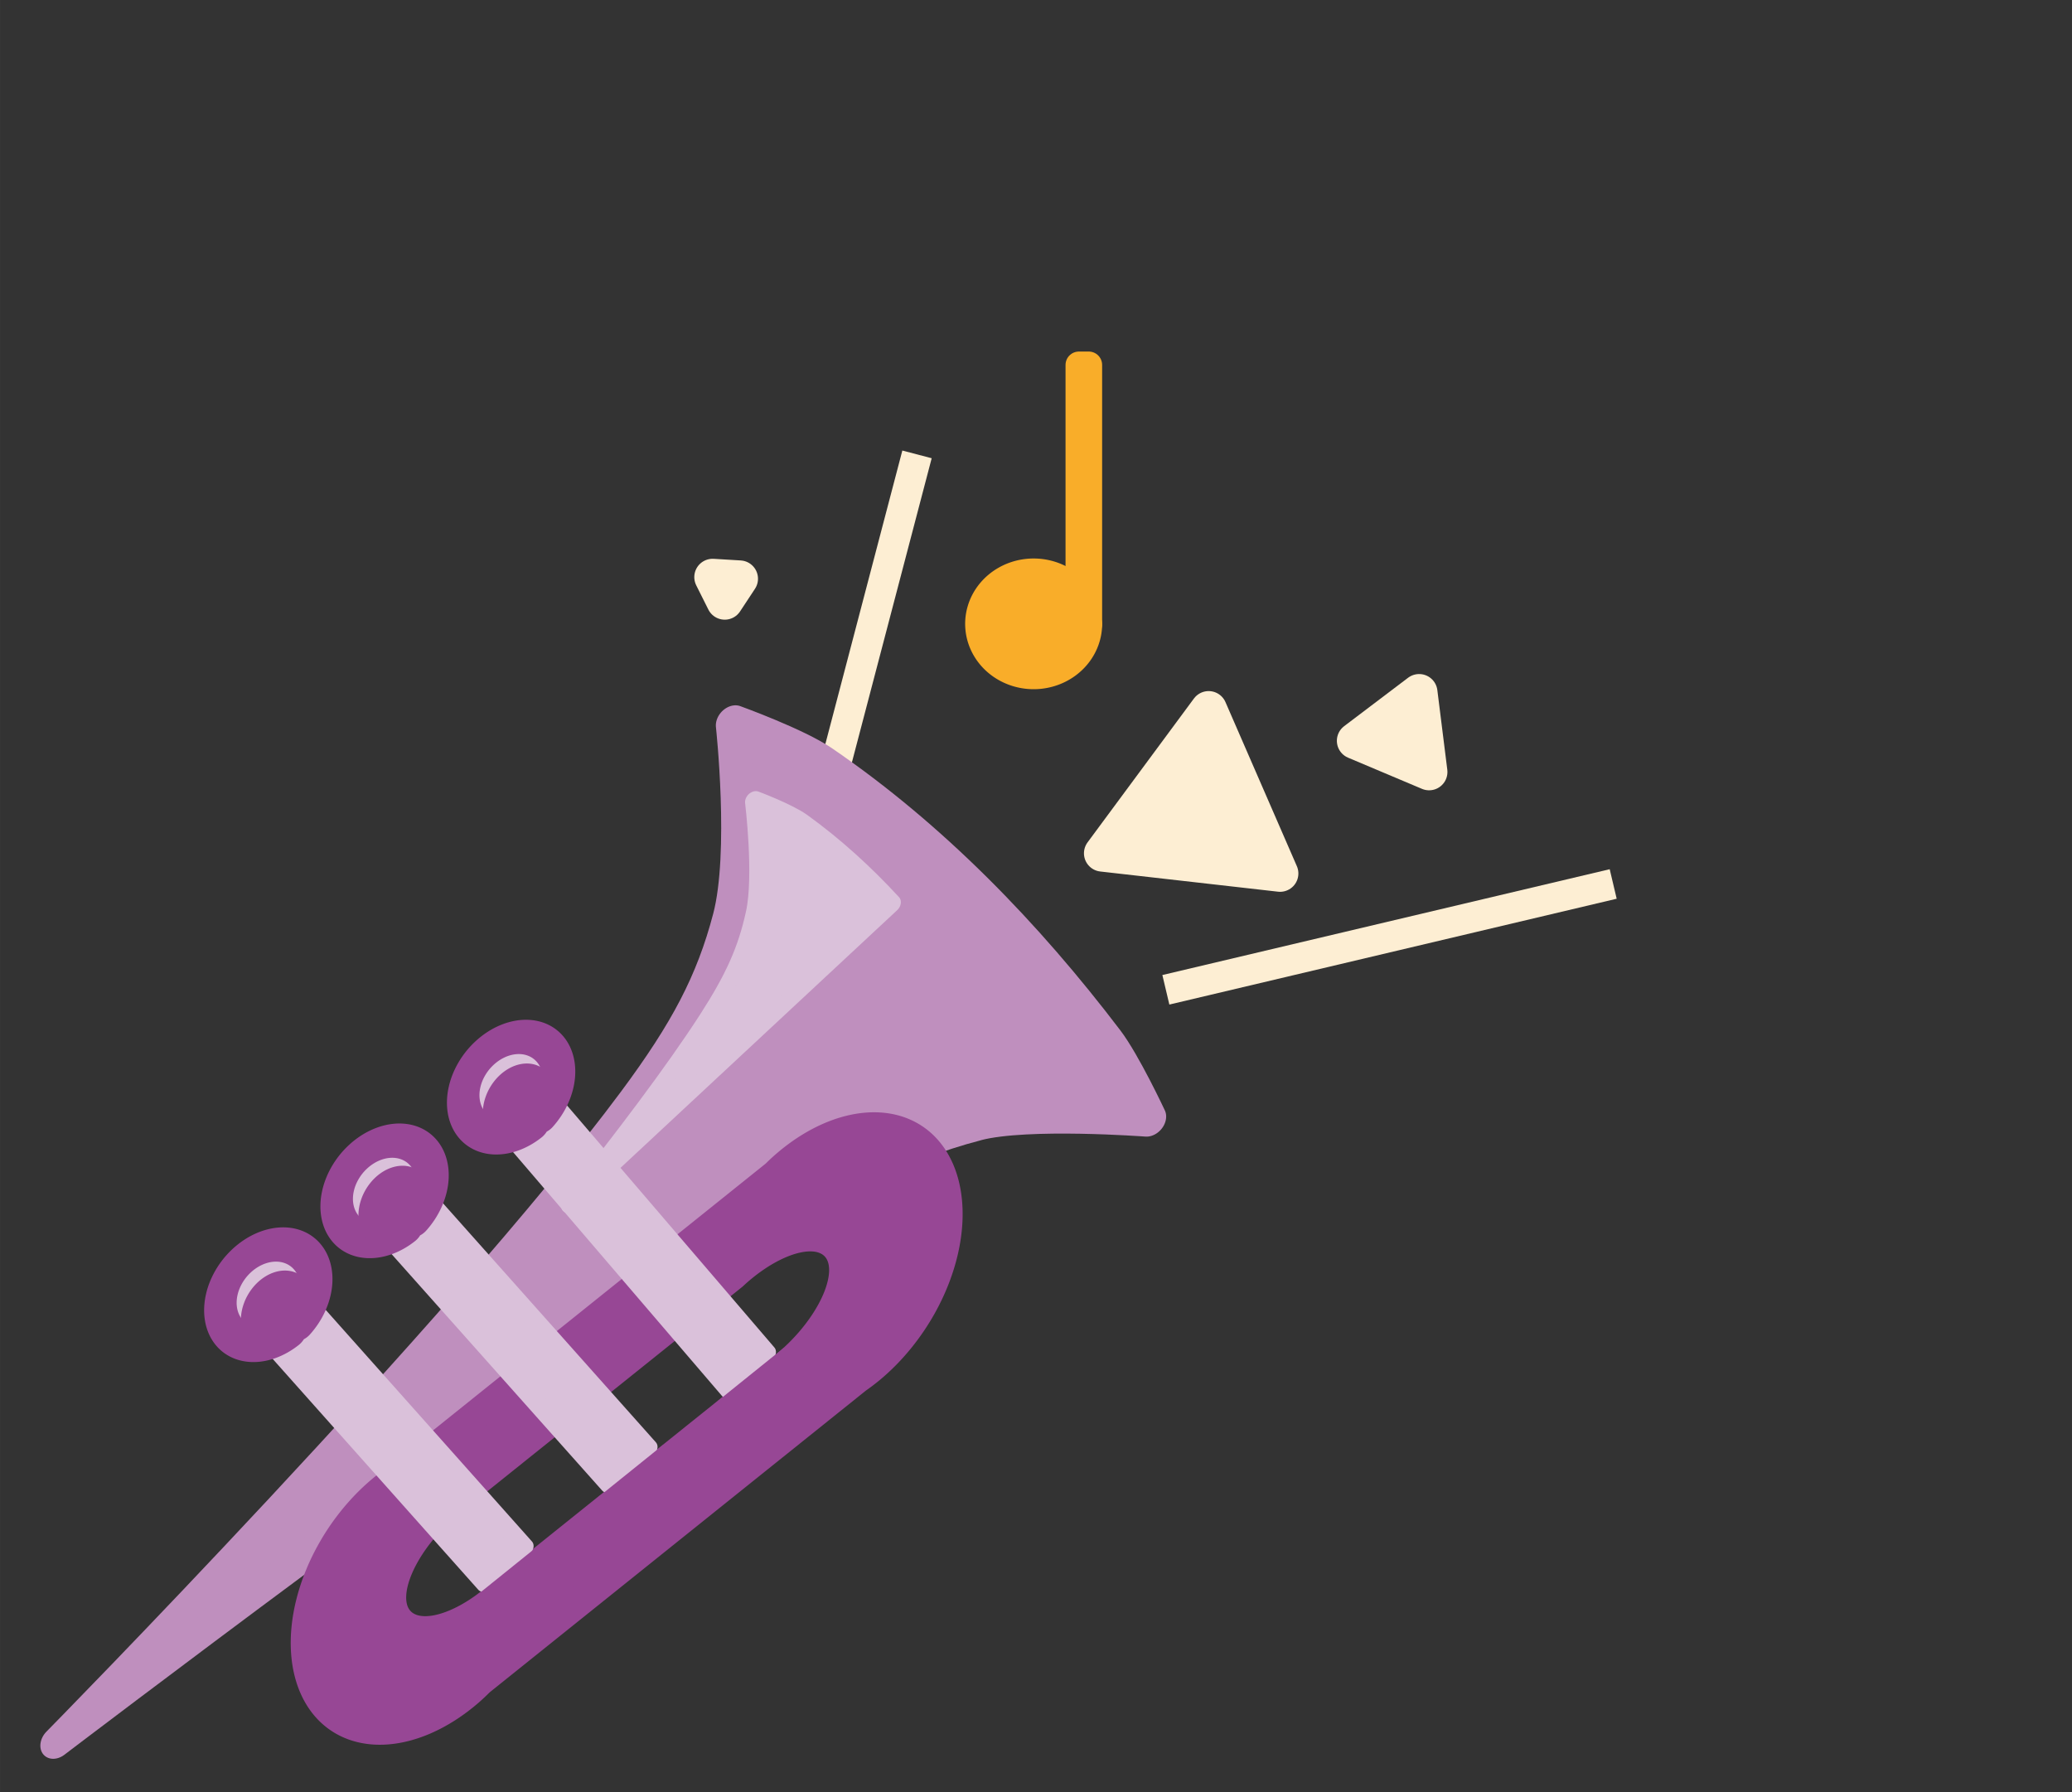 <?xml version="1.0" encoding="UTF-8" standalone="no"?>
<!-- Created with Inkscape (http://www.inkscape.org/) -->

<svg
   width="222"
   height="192"
   viewBox="0 0 58.737 50.8"
   version="1.1"
   id="svg1583"
   inkscape:export-filename="..\code\NSF code\refactored\media\trumpet-5.svg"
   inkscape:export-xdpi="96"
   inkscape:export-ydpi="96"
   inkscape:version="1.2.2 (732a01da63, 2022-12-09)"
   sodipodi:docname="drum-hit.svg"
   xmlns:inkscape="http://www.inkscape.org/namespaces/inkscape"
   xmlns:sodipodi="http://sodipodi.sourceforge.net/DTD/sodipodi-0.dtd"
   xmlns="http://www.w3.org/2000/svg"
   xmlns:svg="http://www.w3.org/2000/svg">
  <rect x="0" y="0" width="58.737" height="50.8" fill="#333333" stroke="none"/>
  <sodipodi:namedview
     id="namedview1585"
     pagecolor="#ffffff"
     bordercolor="#000000"
     borderopacity="0.25"
     inkscape:showpageshadow="2"
     inkscape:pageopacity="0.0"
     inkscape:pagecheckerboard="0"
     inkscape:deskcolor="#d1d1d1"
     inkscape:document-units="mm"
     showgrid="false"
     inkscape:zoom="4"
     inkscape:cx="101"
     inkscape:cy="111.625"
     inkscape:window-width="1581"
     inkscape:window-height="1401"
     inkscape:window-x="-8"
     inkscape:window-y="0"
     inkscape:window-maximized="0"
     inkscape:current-layer="layer1"
     showguides="true">
    <inkscape:grid
       type="xygrid"
       id="grid7707"
       originx="0"
       originy="0" />
  </sodipodi:namedview>
  <defs
     id="defs1580" />
  <g
     inkscape:label="Layer 1"
     inkscape:groupmode="layer"
     id="layer1">
    <rect
       style="fill:#fdeed3;fill-opacity:1;stroke:none;stroke-width:1.039;stroke-linejoin:round;stroke-dasharray:none;stroke-opacity:1"
       id="rect97535"
       width="0.86"
       height="13.031"
       x="34.481"
       y="-38.735"
       transform="rotate(76.692)" />
    <rect
       style="fill:#fdeed3;fill-opacity:1;stroke:none;stroke-width:1.039;stroke-linejoin:round;stroke-dasharray:none;stroke-opacity:1"
       id="rect97535-5"
       width="0.86"
       height="13.031"
       x="27.983"
       y="5.862"
       transform="rotate(14.7)" />
    <g
       id="g93620"
       transform="matrix(0.892,-0.073,-0.118,0.918,0.722,11.732)">
      <path
         style="fill:#bf8fbe;fill-opacity:1;stroke:#bf8fbe;stroke-width:1.024;stroke-linejoin:round;stroke-dasharray:none;stroke-opacity:1"
         d="m 33.612,24.599 c 1.542,-0.278 5.418,0.308 5.418,0.308 0,0 -1.043,-1.766 -1.708,-2.539 -3.045,-3.536 -6.476,-6.815 -10.326,-9.451 -0.93,-0.636 -3.029,-1.499 -3.029,-1.499 0,0 0.974,4.008 0.693,6.002 -0.28,1.989 -0.922,3.476 -2.315,5.544 -4.557,6.767 -15.862,18.566 -15.862,18.566 0,0 12.644,-9.25 19.285,-13.369 3.473,-2.154 5.215,-3.087 7.844,-3.561 z"
         id="path77547"
         sodipodi:nodetypes="scaacascss" />
      <path
         id="path77547-0"
         style="fill:#dac1da;fill-opacity:1;stroke:#dac1da;stroke-width:0.562;stroke-linejoin:round;stroke-dasharray:none;stroke-opacity:1"
         d="m 24.993,13.918 c 0,0 0.589,2.303 0.484,3.46 -0.105,1.153 -0.409,2.022 -1.092,3.238 -0.872,1.551 -2.263,3.556 -3.635,5.429 l 9.103,-8.535 C 28.832,16.495 27.749,15.56 26.602,14.742 26.105,14.387 24.993,13.918 24.993,13.918 Z" />
      <path
         id="path77647"
         style="fill:#974795;fill-opacity:1;stroke:#974795;stroke-width:1.037;stroke-linejoin:round;stroke-dasharray:none;stroke-opacity:1"
         d="m 27.604,25.32 a 3.464,4.269 22.062 0 0 -0.222,0.19 3.464,4.269 22.062 0 0 -0.166,0.163 l -11.033,8.607 3.7e-4,7.23e-4 a 3.475,4.255 22.428 0 0 -0.71,0.601 3.475,4.255 22.428 0 0 -0.772,5.71 3.475,4.255 22.428 0 0 4.843,0.384 3.475,4.255 22.428 0 0 0.297,-0.283 L 30.724,32.203 a 3.464,4.269 22.062 0 0 0.885,-0.758 3.464,4.269 22.062 0 0 0.628,-5.729 3.464,4.269 22.062 0 0 -4.634,-0.396 z m -1.019,3.103 a 1.788,2.935 44.947 0 1 3.006,-0.372 1.788,2.935 44.947 0 1 -0.893,3.275 1.788,2.935 44.947 0 1 -0.645,0.536 L 20.201,37.987 a 1.79,2.932 45.32 0 1 -0.218,0.195 1.79,2.932 45.32 0 1 -3.145,0.406 1.79,2.932 45.32 0 1 0.986,-3.282 1.79,2.932 45.32 0 1 0.516,-0.426 l -3.68e-4,-7.23e-4 7.961,-6.21 a 1.788,2.935 44.947 0 1 0.123,-0.112 1.788,2.935 44.947 0 1 0.162,-0.135 z m -7.419,8.069 -0.146,0.149 0.159,-0.124 z" />
      <path
         id="rect79203"
         style="fill:#dac1da;fill-opacity:1;stroke:#dac1da;stroke-width:0.524;stroke-linejoin:round;stroke-dasharray:none;stroke-opacity:1"
         d="m -1.361,30.004 -1.501,2.92e-4 -1.054e-4,11.732 1.501,-2.92e-4 z"
         transform="matrix(0.734,-0.679,0.688,0.726,0,0)" />
      <rect
         style="fill:#dac1da;fill-opacity:1;stroke:#dac1da;stroke-width:0.53;stroke-linejoin:round;stroke-dasharray:none;stroke-opacity:1"
         id="rect79203-3"
         width="1.52"
         height="11.854"
         x="-7.838"
         y="29.629"
         transform="matrix(0.744,-0.668,0.699,0.715,0,0)" />
      <rect
         style="fill:#dac1da;fill-opacity:1;stroke:#dac1da;stroke-width:0.53;stroke-linejoin:round;stroke-dasharray:none;stroke-opacity:1"
         id="rect79203-3-4"
         width="1.52"
         height="11.854"
         x="-12.338"
         y="29.31"
         transform="matrix(0.744,-0.668,0.699,0.715,0,0)" />
      <path
         style="fill:#dac1da;fill-opacity:1;stroke:#974795;stroke-width:1.039;stroke-linejoin:round;stroke-dasharray:none;stroke-opacity:1"
         id="path79427"
         sodipodi:type="arc"
         sodipodi:cx="28.866693"
         sodipodi:cy="-1.9516991"
         sodipodi:rx="1.5104933"
         sodipodi:ry="1.5362024"
         sodipodi:start="0"
         sodipodi:end="6.0688543"
         sodipodi:arc-type="slice"
         d="m 30.377,-1.952 a 1.51,1.536 0 0 1 -1.43,1.534 1.51,1.536 0 0 1 -1.583,-1.37 1.51,1.536 0 0 1 1.26,-1.681 1.51,1.536 0 0 1 1.718,1.19 l -1.476,0.327 z"
         transform="matrix(0.583,0.812,-0.793,0.609,0,0)" />
      <path
         style="fill:#dac1da;fill-opacity:1;stroke:#974795;stroke-width:1.039;stroke-linejoin:round;stroke-dasharray:none;stroke-opacity:1"
         id="path79427-4"
         sodipodi:type="arc"
         sodipodi:cx="28.961815"
         sodipodi:cy="2.7030544"
         sodipodi:rx="1.5104933"
         sodipodi:ry="1.5362024"
         sodipodi:start="0"
         sodipodi:end="6.0688543"
         sodipodi:arc-type="slice"
         d="M 30.472,2.703 A 1.51,1.536 0 0 1 29.043,4.237 1.51,1.536 0 0 1 27.46,2.867 1.51,1.536 0 0 1 28.72,1.187 1.51,1.536 0 0 1 30.438,2.376 l -1.476,0.327 z"
         transform="matrix(0.583,0.812,-0.793,0.609,0,0)" />
      <path
         style="fill:#dac1da;fill-opacity:1;stroke:#974795;stroke-width:1.039;stroke-linejoin:round;stroke-dasharray:none;stroke-opacity:1"
         id="path79427-4-4"
         sodipodi:type="arc"
         sodipodi:cx="29.283979"
         sodipodi:cy="7.1085982"
         sodipodi:rx="1.5104933"
         sodipodi:ry="1.5362024"
         sodipodi:start="0"
         sodipodi:end="6.0688543"
         sodipodi:arc-type="slice"
         d="M 30.794,7.109 A 1.51,1.536 0 0 1 29.365,8.643 1.51,1.536 0 0 1 27.782,7.273 1.51,1.536 0 0 1 29.042,5.592 1.51,1.536 0 0 1 30.76,6.782 L 29.284,7.109 Z"
         transform="matrix(0.583,0.812,-0.793,0.609,0,0)" />
      <rect
         style="fill:#974795;fill-opacity:1;stroke:none;stroke-width:0.972;stroke-linejoin:round;stroke-dasharray:none;stroke-opacity:1"
         id="rect89718"
         width="2.414"
         height="1.322"
         x="0.675"
         y="41.859"
         transform="matrix(0.787,-0.617,0.616,0.788,0,0)" />
      <rect
         style="fill:#974795;fill-opacity:1;stroke:none;stroke-width:0.972;stroke-linejoin:round;stroke-dasharray:none;stroke-opacity:1"
         id="rect89718-7"
         width="2.414"
         height="1.322"
         x="-3.755"
         y="41.856"
         transform="matrix(0.787,-0.617,0.616,0.788,0,0)" />
      <rect
         style="fill:#974795;fill-opacity:1;stroke:none;stroke-width:0.972;stroke-linejoin:round;stroke-dasharray:none;stroke-opacity:1"
         id="rect89718-7-7"
         width="2.414"
         height="1.322"
         x="-8.194"
         y="41.865"
         transform="matrix(0.787,-0.617,0.616,0.788,0,0)" />
      <path
         style="fill:#974795;fill-opacity:1;stroke:#974795;stroke-width:0.604;stroke-linejoin:round;stroke-dasharray:none;stroke-opacity:1"
         id="path92107"
         sodipodi:type="arc"
         sodipodi:cx="18.701563"
         sodipodi:cy="22.80463"
         sodipodi:rx="0.83798498"
         sodipodi:ry="0.95288962"
         sodipodi:start="0"
         sodipodi:end="6.0688543"
         sodipodi:arc-type="slice"
         d="m 19.54,22.805 a 0.838,0.953 0 0 1 -0.793,0.952 0.838,0.953 0 0 1 -0.878,-0.85 0.838,0.953 0 0 1 0.699,-1.043 0.838,0.953 0 0 1 0.953,0.738 l -0.819,0.203 z" />
      <path
         style="fill:#974795;fill-opacity:1;stroke:#974795;stroke-width:0.604;stroke-linejoin:round;stroke-dasharray:none;stroke-opacity:1"
         id="path92107-7"
         sodipodi:type="arc"
         sodipodi:cx="15.130816"
         sodipodi:cy="25.677868"
         sodipodi:rx="0.83798498"
         sodipodi:ry="0.95288962"
         sodipodi:start="0"
         sodipodi:end="6.0688543"
         sodipodi:arc-type="slice"
         d="m 15.969,25.678 a 0.838,0.953 0 0 1 -0.793,0.952 0.838,0.953 0 0 1 -0.878,-0.85 0.838,0.953 0 0 1 0.699,-1.043 0.838,0.953 0 0 1 0.953,0.738 l -0.819,0.203 z" />
      <path
         style="fill:#974795;fill-opacity:1;stroke:#974795;stroke-width:0.604;stroke-linejoin:round;stroke-dasharray:none;stroke-opacity:1"
         id="path92107-7-9"
         sodipodi:type="arc"
         sodipodi:cx="11.786606"
         sodipodi:cy="28.647902"
         sodipodi:rx="0.83798498"
         sodipodi:ry="0.95288962"
         sodipodi:start="0"
         sodipodi:end="6.0688543"
         sodipodi:arc-type="slice"
         d="m 12.625,28.648 a 0.838,0.953 0 0 1 -0.793,0.952 0.838,0.953 0 0 1 -0.878,-0.85 0.838,0.953 0 0 1 0.699,-1.043 0.838,0.953 0 0 1 0.953,0.738 l -0.819,0.203 z" />
    </g>
    <g
       id="g96721-6"
       transform="translate(2.48,1.952)">
      <path
         style="fill:#f9ad29;fill-opacity:1;stroke:#f9ad29;stroke-width:0.772;stroke-linejoin:round;stroke-dasharray:none;stroke-opacity:1"
         id="path94400-6"
         sodipodi:type="arc"
         sodipodi:cx="26.822189"
         sodipodi:cy="15.732291"
         sodipodi:rx="1.5559835"
         sodipodi:ry="1.4665335"
         sodipodi:start="0"
         sodipodi:end="6.0688543"
         sodipodi:arc-type="slice"
         d="m 28.378,15.732 a 1.556,1.467 0 0 1 -1.473,1.464 1.556,1.467 0 0 1 -1.63,-1.308 1.556,1.467 0 0 1 1.298,-1.604 1.556,1.467 0 0 1 1.769,1.136 l -1.52,0.312 z" />
      <rect
         style="fill:#f9ad29;fill-opacity:1;stroke:#f9ad29;stroke-width:0.758;stroke-linejoin:round;stroke-dasharray:none;stroke-opacity:1"
         id="rect94402-8"
         width="0.279"
         height="7.348"
         x="28.105"
         y="8.392" />
    </g>
    <path
       sodipodi:type="star"
       style="fill:#fdeed3;fill-opacity:1;stroke:#fdeed3;stroke-width:1.039;stroke-linejoin:round;stroke-dasharray:none;stroke-opacity:1"
       id="path95261"
       inkscape:flatsided="true"
       sodipodi:sides="3"
       sodipodi:cx="13.361458"
       sodipodi:cy="7.8713541"
       sodipodi:r1="1.3129572"
       sodipodi:r2="0.93661189"
       sodipodi:arg1="0.71409069"
       sodipodi:arg2="1.7612882"
       inkscape:rounded="0"
       inkscape:randomized="0"
       d="M 14.354,8.731 12.121,8.301 13.61,6.582 Z"
       inkscape:transform-center-x="0.18801919"
       inkscape:transform-center-y="0.068213548"
       transform="rotate(-108.027,31.248,4.783)" />
    <path
       sodipodi:type="star"
       style="fill:#fdeed3;fill-opacity:1;stroke:#fdeed3;stroke-width:1.039;stroke-linejoin:round;stroke-dasharray:none;stroke-opacity:1"
       id="path95263"
       inkscape:flatsided="true"
       sodipodi:sides="3"
       sodipodi:cx="20.439062"
       sodipodi:cy="5.2916665"
       sodipodi:r1="2.928401"
       sodipodi:r2="1.4642005"
       sodipodi:arg1="-0.32175055"
       sodipodi:arg2="0.725447"
       inkscape:rounded="0"
       inkscape:randomized="0"
       d="M 23.217,4.366 19.852,8.161 18.248,3.349 Z"
       inkscape:transform-center-x="0.16526487"
       inkscape:transform-center-y="-0.58429895"
       transform="rotate(54.916,10.129,27.139)" />
    <path
       sodipodi:type="star"
       style="fill:#fdeed3;fill-opacity:1;stroke:#fdeed3;stroke-width:1.039;stroke-linejoin:round;stroke-dasharray:none;stroke-opacity:1"
       id="path95265"
       inkscape:flatsided="true"
       sodipodi:sides="3"
       sodipodi:cx="15.411979"
       sodipodi:cy="11.377083"
       sodipodi:r1="0.44371971"
       sodipodi:r2="0.22185986"
       sodipodi:arg1="-0.46364761"
       sodipodi:arg2="0.58354994"
       inkscape:rounded="0"
       inkscape:randomized="0"
       d="m 15.809,11.179 -0.423,0.641 -0.344,-0.687 z"
       inkscape:transform-center-x="-0.013292597"
       inkscape:transform-center-y="0.099218603"
       transform="translate(5.159,5.226)" />
  </g>
</svg>
